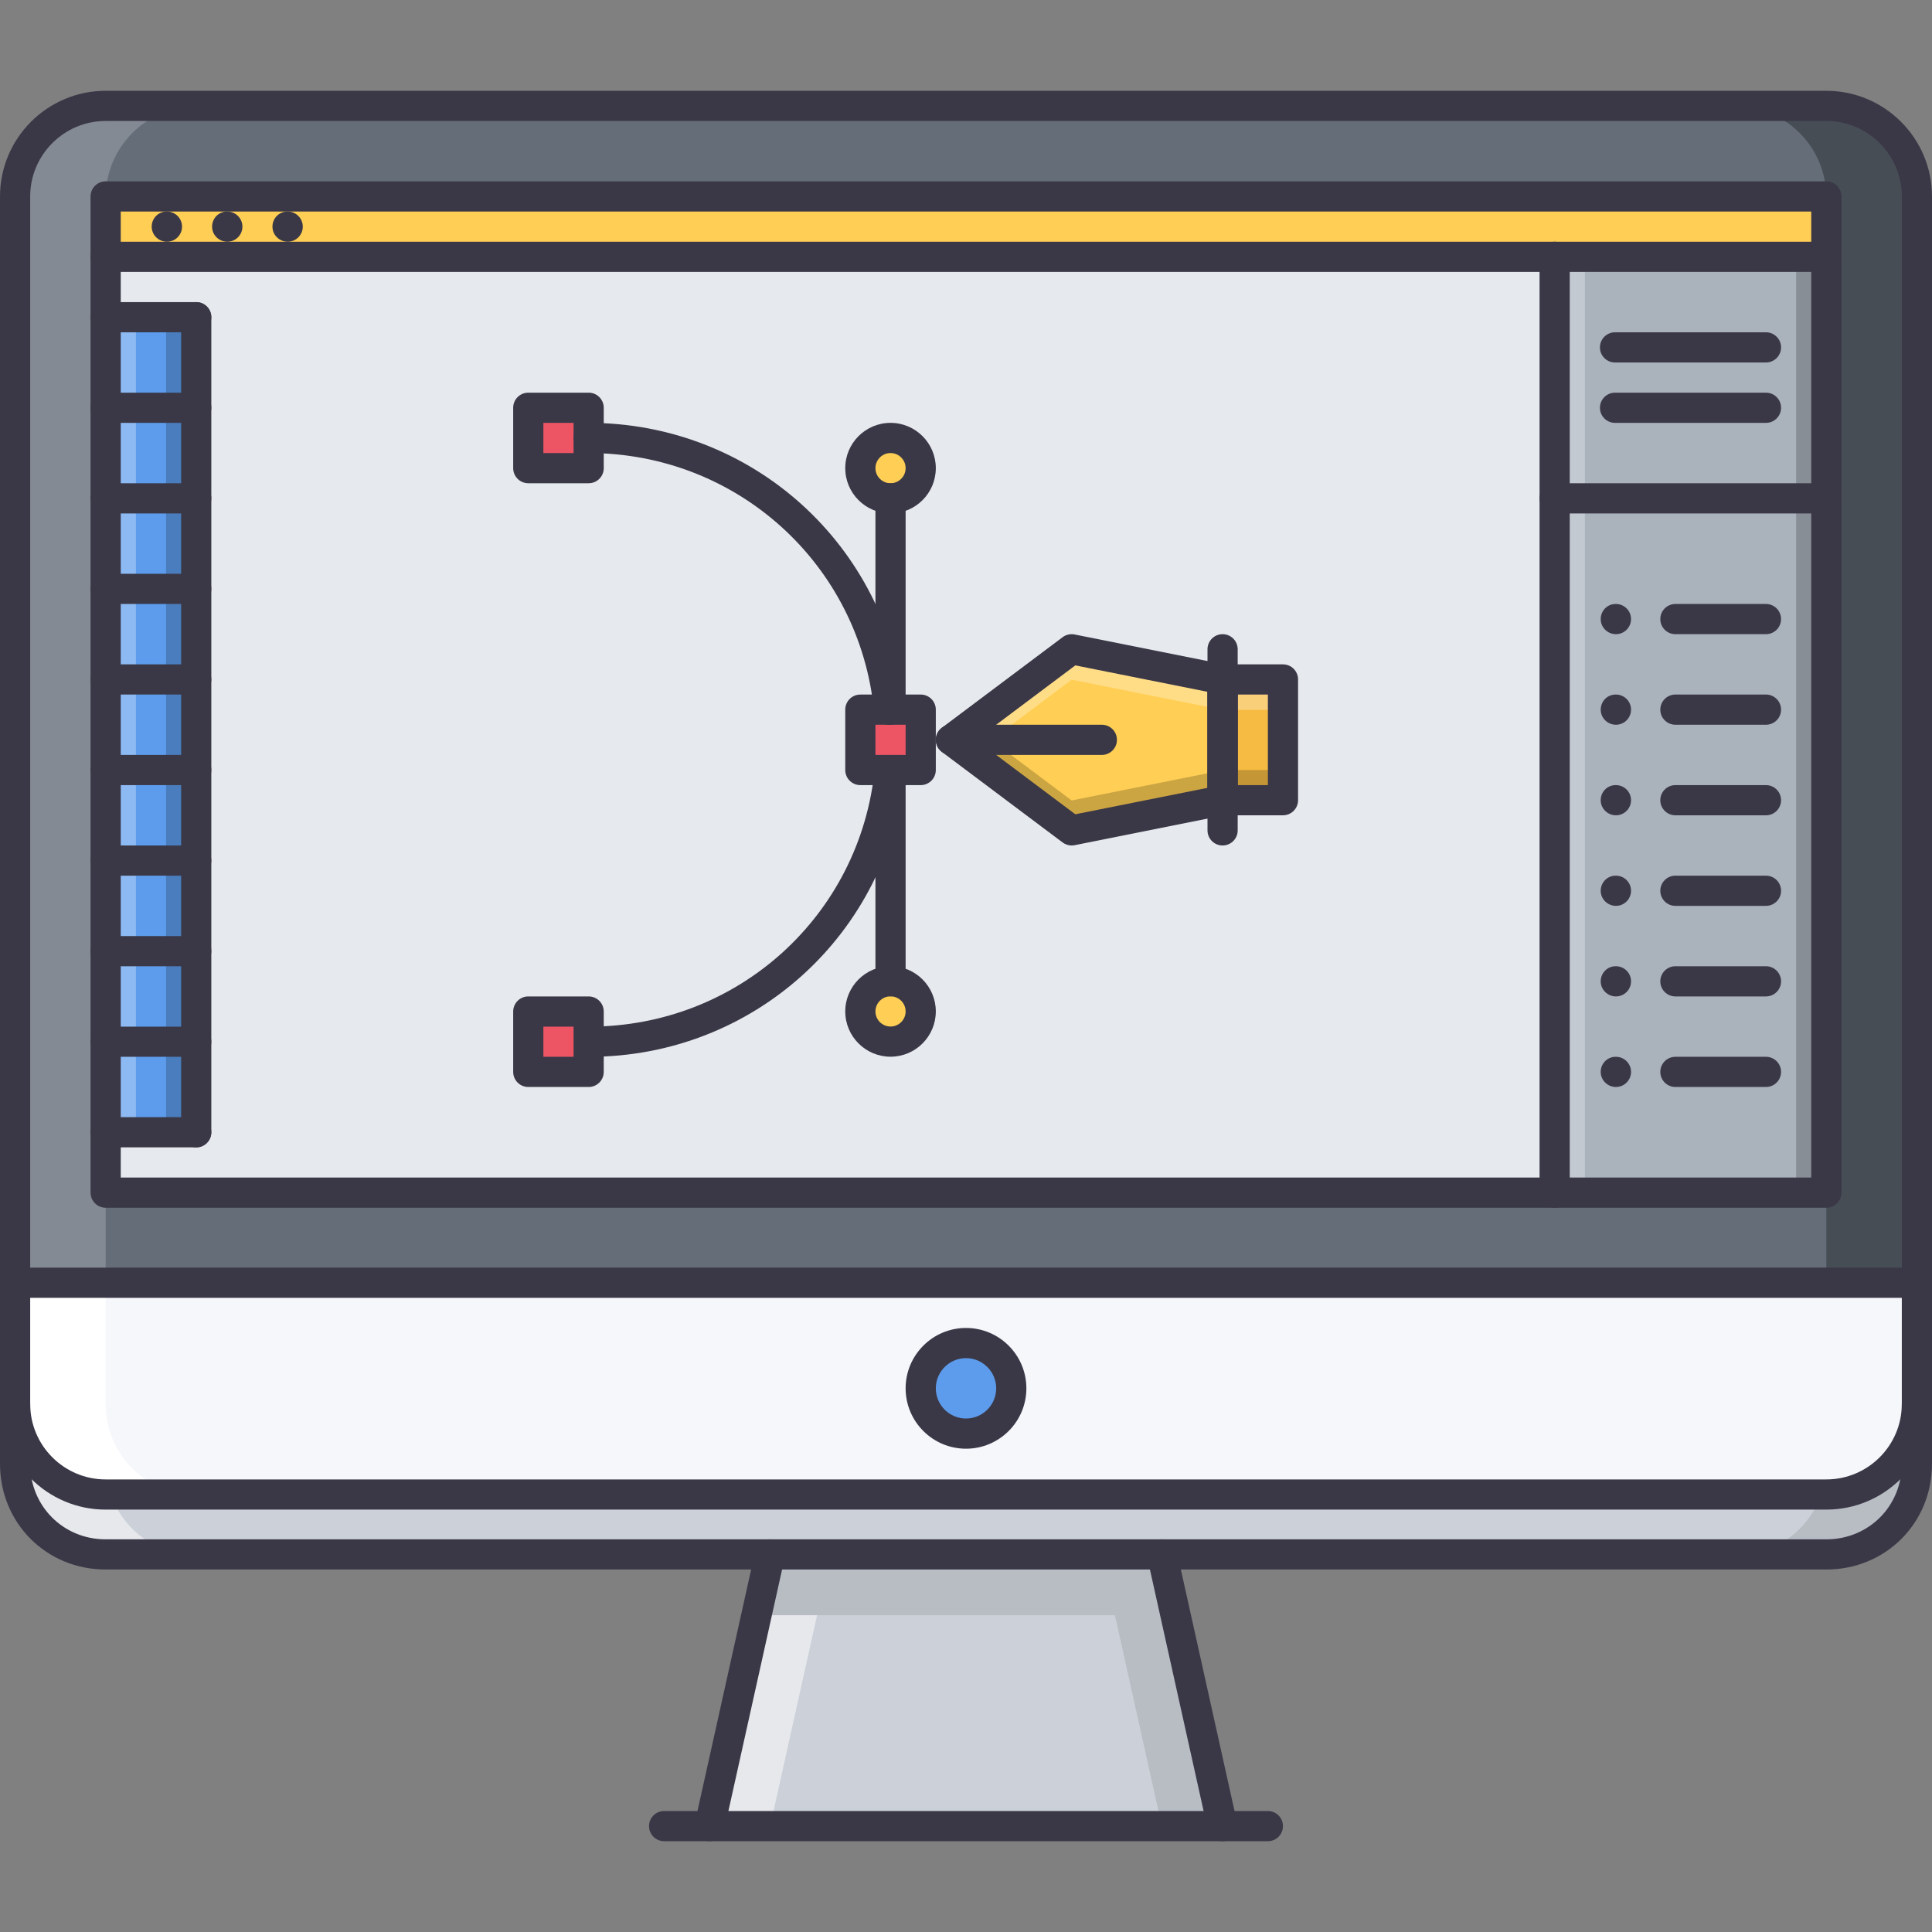 <?xml version="1.0" encoding="iso-8859-1"?>
<!-- Generator: Adobe Illustrator 19.0.0, SVG Export Plug-In . SVG Version: 6.00 Build 0)  -->
<svg version="1.1" id="Capa_1" xmlns="http://www.w3.org/2000/svg" xmlns:xlink="http://www.w3.org/1999/xlink" x="0px" y="0px"
	 viewBox="0 0 511.874 511.874" style="enable-background:new 0 0 511.874 511.874;" xml:space="preserve">
<rect x="0" y="0" width="511.874" height="511.874" fill="#808080" stroke="none"/>
<path style="fill:#5D9CEC;" d="M255.937,355.959c6.639,0,11.996,5.358,11.996,11.997s-5.357,11.997-11.996,11.997
	c-6.639,0-11.997-5.358-11.997-11.997S249.298,355.959,255.937,355.959z"/>
<g>
	<path style="fill:#CCD1D9;" d="M507.875,372.112v15.84c0,13.513-10.48,23.994-23.994,23.994c-5.678,0-85.018,0-176.035,0
		c-34.068,0-69.748,0-103.817,0c-91.017,0-170.357,0-176.035,0C14.482,411.946,4,401.465,4,387.952v-15.84
		c0,13.2,10.794,23.994,23.994,23.994h227.943H483.88C497.082,396.106,507.875,385.312,507.875,372.112z"/>
	<path style="fill:#CCD1D9;" d="M307.845,411.946l15.996,71.982H188.032l15.996-71.982
		C238.098,411.946,273.777,411.946,307.845,411.946z"/>
</g>
<g style="opacity:0.5;">
	<polygon style="fill:#FFFFFF;" points="200.482,427.942 188.032,483.928 204.028,483.928 216.478,427.942 	"/>
</g>
<g style="opacity:0.1;">
	<polygon points="311.392,427.942 323.841,483.928 307.845,483.928 295.396,427.942 	"/>
</g>
<g style="opacity:0.5;">
	<path style="fill:#FFFFFF;" d="M29.446,396.106h-1.453c-13.2,0-23.994-10.794-23.994-23.994v15.84
		c0,13.513,10.482,23.994,23.994,23.994c1.734,0,10.357,0,23.994,0C41.365,411.946,32.711,405.431,29.446,396.106z"/>
</g>
<g style="opacity:0.1;">
	<path d="M482.427,396.106h1.453c13.201,0,23.994-10.794,23.994-23.994v15.84c0,13.513-10.48,23.994-23.994,23.994
		c-1.734,0-10.355,0-23.994,0C470.509,411.946,479.164,405.431,482.427,396.106z"/>
</g>
<g>
	<path style="fill:#F5F7FA;" d="M507.875,339.963v32.148c0,13.2-10.793,23.994-23.994,23.994H255.937v-16.152
		c6.639,0,11.996-5.358,11.996-11.997s-5.357-11.997-11.996-11.997v-15.996L507.875,339.963L507.875,339.963z"/>
	<path style="fill:#F5F7FA;" d="M255.937,379.954v16.152H27.993c-13.2,0-23.994-10.794-23.994-23.994v-0.156v-31.992h251.938v15.996
		c-6.639,0-11.997,5.358-11.997,11.997S249.298,379.954,255.937,379.954z"/>
</g>
<path style="fill:#FFFFFF;" d="M27.993,372.112v-0.156v-31.992H3.999v31.992v0.156c0,13.2,10.794,23.994,23.994,23.994h23.994
	C38.787,396.106,27.993,385.312,27.993,372.112z"/>
<path style="fill:#656D78;" d="M507.875,52.194v287.77H255.937H3.999V52.194c0-13.195,10.794-23.994,23.994-23.994H483.88
	C497.082,28.2,507.875,38.999,507.875,52.194z M483.88,315.969V68.03V52.034h-15.996h-15.996h-23.994h-15.996h-15.996h-15.996
	H363.91H187.954h-31.992H123.97H91.978H59.985H27.993V68.03v247.939L483.88,315.969L483.88,315.969z"/>
<g style="opacity:0.2;">
	<path style="fill:#FFFFFF;" d="M27.993,68.03V52.194v-0.16h0.016C28.103,38.913,38.85,28.2,51.988,28.2H27.993
		c-13.2,0-23.994,10.799-23.994,23.994v287.77h23.994V315.97V68.03z"/>
</g>
<g style="opacity:0.3;">
	<path d="M483.88,68.03V52.194v-0.16h-0.016C483.77,38.913,473.024,28.2,459.885,28.2h23.994c13.201,0,23.994,10.799,23.994,23.994
		v287.77h-23.994V315.97V68.03H483.88z"/>
</g>
<g style="opacity:0.1;">
	<path d="M311.4,427.942l-3.555-15.996c-34.068,0-69.748,0-103.817,0l-3.554,15.996H311.4z"/>
</g>
<rect x="323.917" y="180.077" style="fill:#F6BB42;" width="15.996" height="31.992"/>
<polygon style="fill:#FFCE54;" points="283.929,172.083 323.919,180.081 323.919,212.073 283.929,220.071 251.938,196.077 "/>
<g style="opacity:0.2;">
	<polygon points="257.273,192.078 251.938,196.077 283.929,220.071 323.919,212.073 323.919,204.075 283.929,212.073 	"/>
</g>
<g style="opacity:0.3;">
	<polygon style="fill:#FFFFFF;" points="283.929,172.083 251.938,196.077 257.273,200.076 283.929,180.081 323.919,188.079 
		323.919,180.081 	"/>
</g>
<rect x="139.967" y="268.057" style="fill:#ED5564;" width="15.996" height="15.996"/>
<path style="fill:#FFCE54;" d="M235.942,260.061c4.397,0,7.998,3.601,7.998,7.998s-3.601,7.998-7.998,7.998
	s-7.998-3.601-7.998-7.998S231.545,260.061,235.942,260.061z"/>
<polygon style="fill:#ED5564;" points="235.544,188.079 243.94,188.079 243.94,204.075 235.942,204.075 235.786,204.075 
	227.944,204.075 227.944,188.079 "/>
<path style="fill:#FFCE54;" d="M235.942,132.092c-4.397,0-7.998-3.601-7.998-7.998s3.601-7.998,7.998-7.998s7.998,3.601,7.998,7.998
	S240.339,132.092,235.942,132.092z"/>
<polygon style="fill:#ED5564;" points="155.962,116.096 155.962,124.094 139.966,124.094 139.966,108.098 155.962,108.098 "/>
<path style="fill:#E6E9ED;" d="M323.919,212.073h15.996v-31.992h-15.996l-39.99-7.998l-31.991,23.994l31.991,23.994L323.919,212.073
	z M27.993,68.108h383.905v63.984v183.955H27.993v-15.996h23.994v-23.994v-23.994v-23.994v-23.994v-23.994v-23.994v-23.994v-23.994
	V84.104H27.993V68.108z M155.962,124.094v-7.998v-7.998h-15.996v15.996H155.962z M155.962,284.055v-15.996h-15.996v15.996H155.962z
	 M235.942,260.061c-4.397,0-7.998,3.601-7.998,7.998s3.601,7.998,7.998,7.998s7.998-3.601,7.998-7.998
	S240.339,260.061,235.942,260.061z M243.94,188.079h-8.396h-7.6v15.996h7.842h0.156h7.998V188.079z M235.942,132.092
	c4.397,0,7.998-3.601,7.998-7.998s-3.601-7.998-7.998-7.998s-7.998,3.601-7.998,7.998S231.545,132.092,235.942,132.092z"/>
<g style="opacity:0.3;">
	<rect x="323.917" y="180.077" style="fill:#FFFFFF;" width="15.996" height="7.998"/>
</g>
<g style="opacity:0.2;">
	<rect x="323.917" y="204.007" width="15.996" height="7.998"/>
</g>
<rect x="27.997" y="84.107" style="fill:#5D9CEC;" width="23.994" height="215.95"/>
<rect x="411.897" y="68.107" style="fill:#AAB2BC;" width="71.982" height="247.94"/>
<polygon style="fill:#FFCE54;" points="483.88,52.112 483.88,68.108 411.898,68.108 27.993,68.108 27.993,52.112 "/>
<g style="opacity:0.3;">
	<rect x="27.997" y="84.107" style="fill:#FFFFFF;" width="8.01" height="215.88"/>
</g>
<g style="opacity:0.2;">
	<rect x="43.987" y="84.107" width="8.01" height="215.88"/>
</g>
<g style="opacity:0.2;">
	<rect x="475.877" y="68.047" width="8.01" height="248"/>
</g>
<g style="opacity:0.3;">
	<rect x="411.897" y="68.047" style="fill:#FFFFFF;" width="8.01" height="248"/>
</g>
<g>
	<path style="fill:#3A3847;" d="M44.231,64.046c-2.21,0-4.038-1.788-4.038-3.999c0-2.21,1.75-3.999,3.952-3.999h0.086
		c2.202,0,3.999,1.789,3.999,3.999C48.23,62.258,46.434,64.046,44.231,64.046z"/>
	<path style="fill:#3A3847;" d="M60.228,64.046c-2.21,0-4.038-1.788-4.038-3.999c0-2.21,1.75-3.999,3.952-3.999h0.086
		c2.202,0,3.999,1.789,3.999,3.999C64.227,62.258,62.43,64.046,60.228,64.046z"/>
	<path style="fill:#3A3847;" d="M76.224,64.046c-2.21,0-4.038-1.788-4.038-3.999c0-2.21,1.75-3.999,3.952-3.999h0.086
		c2.202,0,3.999,1.789,3.999,3.999C80.223,62.258,78.426,64.046,76.224,64.046z"/>
	<path style="fill:#3A3847;" d="M428.136,168.021c-2.209,0-4.037-1.788-4.037-3.999c0-2.21,1.75-3.999,3.951-3.999h0.086
		c2.203,0,4,1.789,4,3.999C432.136,166.233,430.339,168.021,428.136,168.021z"/>
	<path style="fill:#3A3847;" d="M507.875,343.853H3.999c-2.21,0-3.999-1.789-3.999-3.999s1.789-3.999,3.999-3.999h503.875
		c2.211,0,4,1.789,4,3.999S510.085,343.853,507.875,343.853z"/>
	<path style="fill:#3A3847;" d="M255.937,383.828c-8.818,0-15.996-7.17-15.996-15.996s7.178-15.996,15.996-15.996
		s15.996,7.17,15.996,15.996S264.755,383.828,255.937,383.828z M255.937,359.833c-4.413,0-7.998,3.593-7.998,7.998
		s3.585,7.998,7.998,7.998c4.412,0,7.998-3.593,7.998-7.998S260.349,359.833,255.937,359.833z"/>
	<path style="fill:#3A3847;" d="M188.001,487.818c-0.281,0-0.578-0.031-0.867-0.094c-2.156-0.484-3.515-2.617-3.038-4.772
		l15.996-71.982c0.476-2.147,2.608-3.507,4.772-3.038c2.156,0.484,3.515,2.616,3.039,4.771l-15.996,71.982
		C191.492,486.552,189.836,487.818,188.001,487.818z"/>
	<path style="fill:#3A3847;" d="M323.873,487.818c-1.834,0-3.49-1.266-3.904-3.133l-15.996-71.982
		c-0.477-2.155,0.883-4.287,3.039-4.771c2.17-0.469,4.295,0.891,4.771,3.038l15.996,71.982c0.477,2.155-0.883,4.288-3.039,4.772
		C324.451,487.787,324.154,487.818,323.873,487.818z"/>
	<path style="fill:#3A3847;" d="M335.917,487.818h-159.96c-2.211,0-3.999-1.789-3.999-3.999c0-2.211,1.788-3.999,3.999-3.999h159.96
		c2.211,0,3.998,1.788,3.998,3.999C339.916,486.029,338.128,487.818,335.917,487.818z"/>
	<path style="fill:#3A3847;" d="M483.88,319.984H27.993c-2.21,0-3.999-1.789-3.999-3.999V52.049c0-2.21,1.789-3.999,3.999-3.999
		H483.88c2.211,0,4,1.789,4,3.999v263.936C487.88,318.195,486.091,319.984,483.88,319.984z M31.992,311.986h447.89V56.048H31.992
		V311.986z"/>
	<path style="fill:#3A3847;" d="M483.88,399.964H27.993C12.559,399.964,0,387.404,0,371.971V52.049
		c0-15.434,12.56-27.993,27.993-27.993H483.88c15.434,0,27.994,12.56,27.994,27.993v319.922
		C511.875,387.405,499.314,399.964,483.88,399.964z M27.993,32.054c-11.028,0-19.995,8.971-19.995,19.995v319.922
		c0,11.028,8.967,19.995,19.995,19.995H483.88c11.029,0,19.996-8.967,19.996-19.995V52.049c0-11.024-8.967-19.995-19.996-19.995
		C483.88,32.054,27.993,32.054,27.993,32.054z"/>
	<path style="fill:#3A3847;" d="M483.88,415.835H27.993C12.294,415.835,0,403.541,0,387.842v-15.996c0-2.21,1.789-3.999,3.999-3.999
		s3.999,1.789,3.999,3.999v15.996c0,11.216,8.779,19.995,19.995,19.995H483.88c11.217,0,19.996-8.779,19.996-19.995v-15.871
		c0-2.21,1.789-3.999,3.998-3.999c2.211,0,4,1.789,4,3.999v15.871C511.875,403.541,499.58,415.835,483.88,415.835z"/>
	<path style="fill:#3A3847;" d="M483.88,72.044H27.993c-2.21,0-3.999-1.788-3.999-3.999c0-2.21,1.789-3.999,3.999-3.999H483.88
		c2.211,0,4,1.789,4,3.999C487.88,70.256,486.091,72.044,483.88,72.044z"/>
	<path style="fill:#3A3847;" d="M51.987,303.988c-2.21,0-3.999-1.789-3.999-3.999V84.041c0-2.21,1.789-3.999,3.999-3.999
		s3.999,1.789,3.999,3.999v215.947C55.986,302.199,54.198,303.988,51.987,303.988z"/>
	<path style="fill:#3A3847;" d="M411.898,319.984c-2.209,0-3.998-1.789-3.998-3.999V68.045c0-2.21,1.789-3.999,3.998-3.999
		c2.211,0,4,1.789,4,3.999v247.939C415.898,318.195,414.109,319.984,411.898,319.984z"/>
	<path style="fill:#3A3847;" d="M483.88,136.029h-71.982c-2.209,0-3.998-1.788-3.998-3.999c0-2.21,1.789-3.999,3.998-3.999h71.982
		c2.211,0,4,1.789,4,3.999C487.88,134.241,486.091,136.029,483.88,136.029z"/>
	<path style="fill:#3A3847;" d="M51.987,112.035H27.993c-2.21,0-3.999-1.788-3.999-3.999c0-2.21,1.789-3.999,3.999-3.999h23.994
		c2.21,0,3.999,1.789,3.999,3.999C55.986,110.247,54.198,112.035,51.987,112.035z"/>
	<path style="fill:#3A3847;" d="M51.987,136.029H27.993c-2.21,0-3.999-1.788-3.999-3.999c0-2.21,1.789-3.999,3.999-3.999h23.994
		c2.21,0,3.999,1.789,3.999,3.999C55.986,134.241,54.198,136.029,51.987,136.029z"/>
	<path style="fill:#3A3847;" d="M51.987,160.023H27.993c-2.21,0-3.999-1.788-3.999-3.999c0-2.21,1.789-3.999,3.999-3.999h23.994
		c2.21,0,3.999,1.789,3.999,3.999C55.986,158.235,54.198,160.023,51.987,160.023z"/>
	<path style="fill:#3A3847;" d="M51.987,184.017H27.993c-2.21,0-3.999-1.788-3.999-3.999c0-2.21,1.789-3.999,3.999-3.999h23.994
		c2.21,0,3.999,1.789,3.999,3.999C55.986,182.229,54.198,184.017,51.987,184.017z"/>
	<path style="fill:#3A3847;" d="M51.987,208.011H27.993c-2.21,0-3.999-1.789-3.999-3.999s1.789-3.999,3.999-3.999h23.994
		c2.21,0,3.999,1.789,3.999,3.999S54.198,208.011,51.987,208.011z"/>
	<path style="fill:#3A3847;" d="M51.987,232.005H27.993c-2.21,0-3.999-1.789-3.999-3.999s1.789-3.999,3.999-3.999h23.994
		c2.21,0,3.999,1.789,3.999,3.999S54.198,232.005,51.987,232.005z"/>
	<path style="fill:#3A3847;" d="M51.987,255.999H27.993c-2.21,0-3.999-1.789-3.999-3.999s1.789-3.999,3.999-3.999h23.994
		c2.21,0,3.999,1.789,3.999,3.999S54.198,255.999,51.987,255.999z"/>
	<path style="fill:#3A3847;" d="M51.987,279.994H27.993c-2.21,0-3.999-1.789-3.999-3.999s1.789-3.999,3.999-3.999h23.994
		c2.21,0,3.999,1.789,3.999,3.999S54.198,279.994,51.987,279.994z"/>
	<path style="fill:#3A3847;" d="M51.987,303.988H27.993c-2.21,0-3.999-1.789-3.999-3.999s1.789-3.999,3.999-3.999h23.994
		c2.21,0,3.999,1.789,3.999,3.999S54.198,303.988,51.987,303.988z"/>
	<path style="fill:#3A3847;" d="M51.987,88.041H27.993c-2.21,0-3.999-1.788-3.999-3.999c0-2.21,1.789-3.999,3.999-3.999h23.994
		c2.21,0,3.999,1.789,3.999,3.999C55.986,86.252,54.198,88.041,51.987,88.041z"/>
	<path style="fill:#3A3847;" d="M467.884,96.039h-39.99c-2.209,0-3.998-1.788-3.998-3.999c0-2.21,1.789-3.999,3.998-3.999h39.99
		c2.211,0,4,1.789,4,3.999C471.884,94.25,470.095,96.039,467.884,96.039z"/>
	<path style="fill:#3A3847;" d="M467.884,112.035h-39.99c-2.209,0-3.998-1.788-3.998-3.999c0-2.21,1.789-3.999,3.998-3.999h39.99
		c2.211,0,4,1.789,4,3.999C471.884,110.247,470.095,112.035,467.884,112.035z"/>
	<path style="fill:#3A3847;" d="M467.884,168.021H443.89c-2.209,0-3.998-1.788-3.998-3.999c0-2.21,1.789-3.999,3.998-3.999h23.994
		c2.211,0,4,1.789,4,3.999C471.884,166.233,470.095,168.021,467.884,168.021z"/>
	<path style="fill:#3A3847;" d="M428.136,192.015c-2.209,0-4.037-1.788-4.037-3.999c0-2.21,1.75-3.999,3.951-3.999h0.086
		c2.203,0,4,1.789,4,3.999C432.136,190.227,430.339,192.015,428.136,192.015z"/>
	<path style="fill:#3A3847;" d="M467.884,192.015H443.89c-2.209,0-3.998-1.788-3.998-3.999c0-2.21,1.789-3.999,3.998-3.999h23.994
		c2.211,0,4,1.789,4,3.999C471.884,190.227,470.095,192.015,467.884,192.015z"/>
	<path style="fill:#3A3847;" d="M428.136,216.009c-2.209,0-4.037-1.789-4.037-3.999s1.75-3.999,3.951-3.999h0.086
		c2.203,0,4,1.789,4,3.999S430.339,216.009,428.136,216.009z"/>
	<path style="fill:#3A3847;" d="M467.884,216.009H443.89c-2.209,0-3.998-1.789-3.998-3.999s1.789-3.999,3.998-3.999h23.994
		c2.211,0,4,1.789,4,3.999S470.095,216.009,467.884,216.009z"/>
	<path style="fill:#3A3847;" d="M428.136,240.003c-2.209,0-4.037-1.789-4.037-3.999s1.75-3.999,3.951-3.999h0.086
		c2.203,0,4,1.789,4,3.999S430.339,240.003,428.136,240.003z"/>
	<path style="fill:#3A3847;" d="M467.884,240.003H443.89c-2.209,0-3.998-1.789-3.998-3.999s1.789-3.999,3.998-3.999h23.994
		c2.211,0,4,1.789,4,3.999S470.095,240.003,467.884,240.003z"/>
	<path style="fill:#3A3847;" d="M428.136,263.998c-2.209,0-4.037-1.789-4.037-3.999s1.75-3.999,3.951-3.999h0.086
		c2.203,0,4,1.789,4,3.999S430.339,263.998,428.136,263.998z"/>
	<path style="fill:#3A3847;" d="M467.884,263.998H443.89c-2.209,0-3.998-1.789-3.998-3.999S441.681,256,443.89,256h23.994
		c2.211,0,4,1.789,4,3.999S470.095,263.998,467.884,263.998z"/>
	<path style="fill:#3A3847;" d="M428.136,287.992c-2.209,0-4.037-1.789-4.037-3.999s1.75-3.999,3.951-3.999h0.086
		c2.203,0,4,1.789,4,3.999S430.339,287.992,428.136,287.992z"/>
	<path style="fill:#3A3847;" d="M467.884,287.992H443.89c-2.209,0-3.998-1.789-3.998-3.999s1.789-3.999,3.998-3.999h23.994
		c2.211,0,4,1.789,4,3.999S470.095,287.992,467.884,287.992z"/>
	<path style="fill:#3A3847;" d="M235.544,192.015c-2.031,0-3.765-1.543-3.976-3.604c-3.843-38.982-36.351-68.378-75.606-68.378
		c-2.211,0-3.999-1.788-3.999-3.999c0-2.21,1.788-3.999,3.999-3.999c43.388,0,79.316,32.496,83.573,75.587
		c0.211,2.199-1.391,4.155-3.593,4.374C235.81,192.007,235.677,192.015,235.544,192.015z"/>
	<path style="fill:#3A3847;" d="M156.157,279.994c-2.211,0-3.999-1.789-3.999-3.999s1.788-3.999,3.999-3.999
		c39.256,0,71.771-29.395,75.614-68.374c0.226-2.198,2.241-3.733,4.374-3.585c2.203,0.219,3.804,2.175,3.593,4.374
		C235.481,247.498,199.545,279.994,156.157,279.994z"/>
	<path style="fill:#3A3847;" d="M283.929,224.007c-0.857,0-1.701-0.277-2.396-0.801l-31.993-23.994
		c-1.007-0.754-1.601-1.94-1.601-3.198s0.594-2.444,1.601-3.198l31.993-23.994c0.906-0.684,2.061-0.938,3.178-0.723l39.99,7.998
		c1.875,0.375,3.219,2.016,3.219,3.921v31.992c0,1.906-1.344,3.546-3.219,3.921l-39.99,7.998
		C284.453,223.98,284.187,224.007,283.929,224.007z M258.601,196.014l26.297,19.722l35.023-7.002v-25.439l-35.023-7.002
		L258.601,196.014z"/>
	<path style="fill:#3A3847;" d="M323.919,224.007c-2.209,0-3.998-1.789-3.998-3.999V172.02c0-2.21,1.789-3.999,3.998-3.999
		c2.211,0,4,1.789,4,3.999v47.988C327.919,222.218,326.13,224.007,323.919,224.007z"/>
	<path style="fill:#3A3847;" d="M291.927,200.013h-39.989c-2.21,0-3.999-1.789-3.999-3.999s1.789-3.999,3.999-3.999h39.989
		c2.211,0,4,1.789,4,3.999S294.138,200.013,291.927,200.013z"/>
	<path style="fill:#3A3847;" d="M235.942,191.96c-2.21,0-3.999-1.788-3.999-3.999v-55.932c0-2.21,1.788-3.999,3.999-3.999
		s3.999,1.789,3.999,3.999v55.932C239.941,190.172,238.152,191.96,235.942,191.96z"/>
	<path style="fill:#3A3847;" d="M235.942,136.029c-6.616,0-11.997-5.381-11.997-11.997c0-6.615,5.381-11.997,11.997-11.997
		s11.997,5.382,11.997,11.997C247.939,130.648,242.558,136.029,235.942,136.029z M235.942,120.033c-2.203,0-3.999,1.793-3.999,3.999
		c0,2.207,1.796,3.999,3.999,3.999s3.999-1.792,3.999-3.999C239.941,121.826,238.145,120.033,235.942,120.033z"/>
	<path style="fill:#3A3847;" d="M235.942,263.974c-2.21,0-3.999-1.789-3.999-3.999v-55.932c0-2.21,1.788-3.999,3.999-3.999
		s3.999,1.789,3.999,3.999v55.932C239.941,262.185,238.152,263.974,235.942,263.974z"/>
	<path style="fill:#3A3847;" d="M235.942,279.97c-6.616,0-11.997-5.381-11.997-11.997c0-6.615,5.381-11.997,11.997-11.997
		s11.997,5.382,11.997,11.997C247.939,274.589,242.558,279.97,235.942,279.97z M235.942,263.974c-2.203,0-3.999,1.789-3.999,3.999
		s1.796,3.999,3.999,3.999s3.999-1.789,3.999-3.999S238.145,263.974,235.942,263.974z"/>
	<path style="fill:#3A3847;" d="M339.916,216.009H323.92c-2.209,0-3.998-1.789-3.998-3.999v-31.992c0-2.21,1.789-3.999,3.998-3.999
		h15.996c2.211,0,4,1.789,4,3.999v31.992C343.916,214.22,342.126,216.009,339.916,216.009z M327.919,208.011h7.998v-23.994h-7.998
		V208.011z"/>
	<path style="fill:#3A3847;" d="M155.962,128.031h-15.996c-2.211,0-3.999-1.788-3.999-3.999v-15.996c0-2.21,1.788-3.999,3.999-3.999
		h15.996c2.21,0,3.999,1.789,3.999,3.999v15.996C159.961,126.243,158.172,128.031,155.962,128.031z M143.965,120.033h7.998v-7.998
		h-7.998V120.033z"/>
	<path style="fill:#3A3847;" d="M155.962,287.992h-15.996c-2.211,0-3.999-1.789-3.999-3.999v-15.996c0-2.21,1.788-3.999,3.999-3.999
		h15.996c2.21,0,3.999,1.789,3.999,3.999v15.996C159.961,286.203,158.172,287.992,155.962,287.992z M143.965,279.994h7.998v-7.998
		h-7.998V279.994z"/>
	<path style="fill:#3A3847;" d="M243.94,208.011h-15.996c-2.211,0-3.999-1.789-3.999-3.999v-15.996c0-2.21,1.788-3.999,3.999-3.999
		h15.996c2.21,0,3.999,1.789,3.999,3.999v15.996C247.939,206.222,246.15,208.011,243.94,208.011z M231.943,200.013h7.998v-7.998
		h-7.998V200.013z"/>
</g>
<g>
</g>
<g>
</g>
<g>
</g>
<g>
</g>
<g>
</g>
<g>
</g>
<g>
</g>
<g>
</g>
<g>
</g>
<g>
</g>
<g>
</g>
<g>
</g>
<g>
</g>
<g>
</g>
<g>
</g>
</svg>
